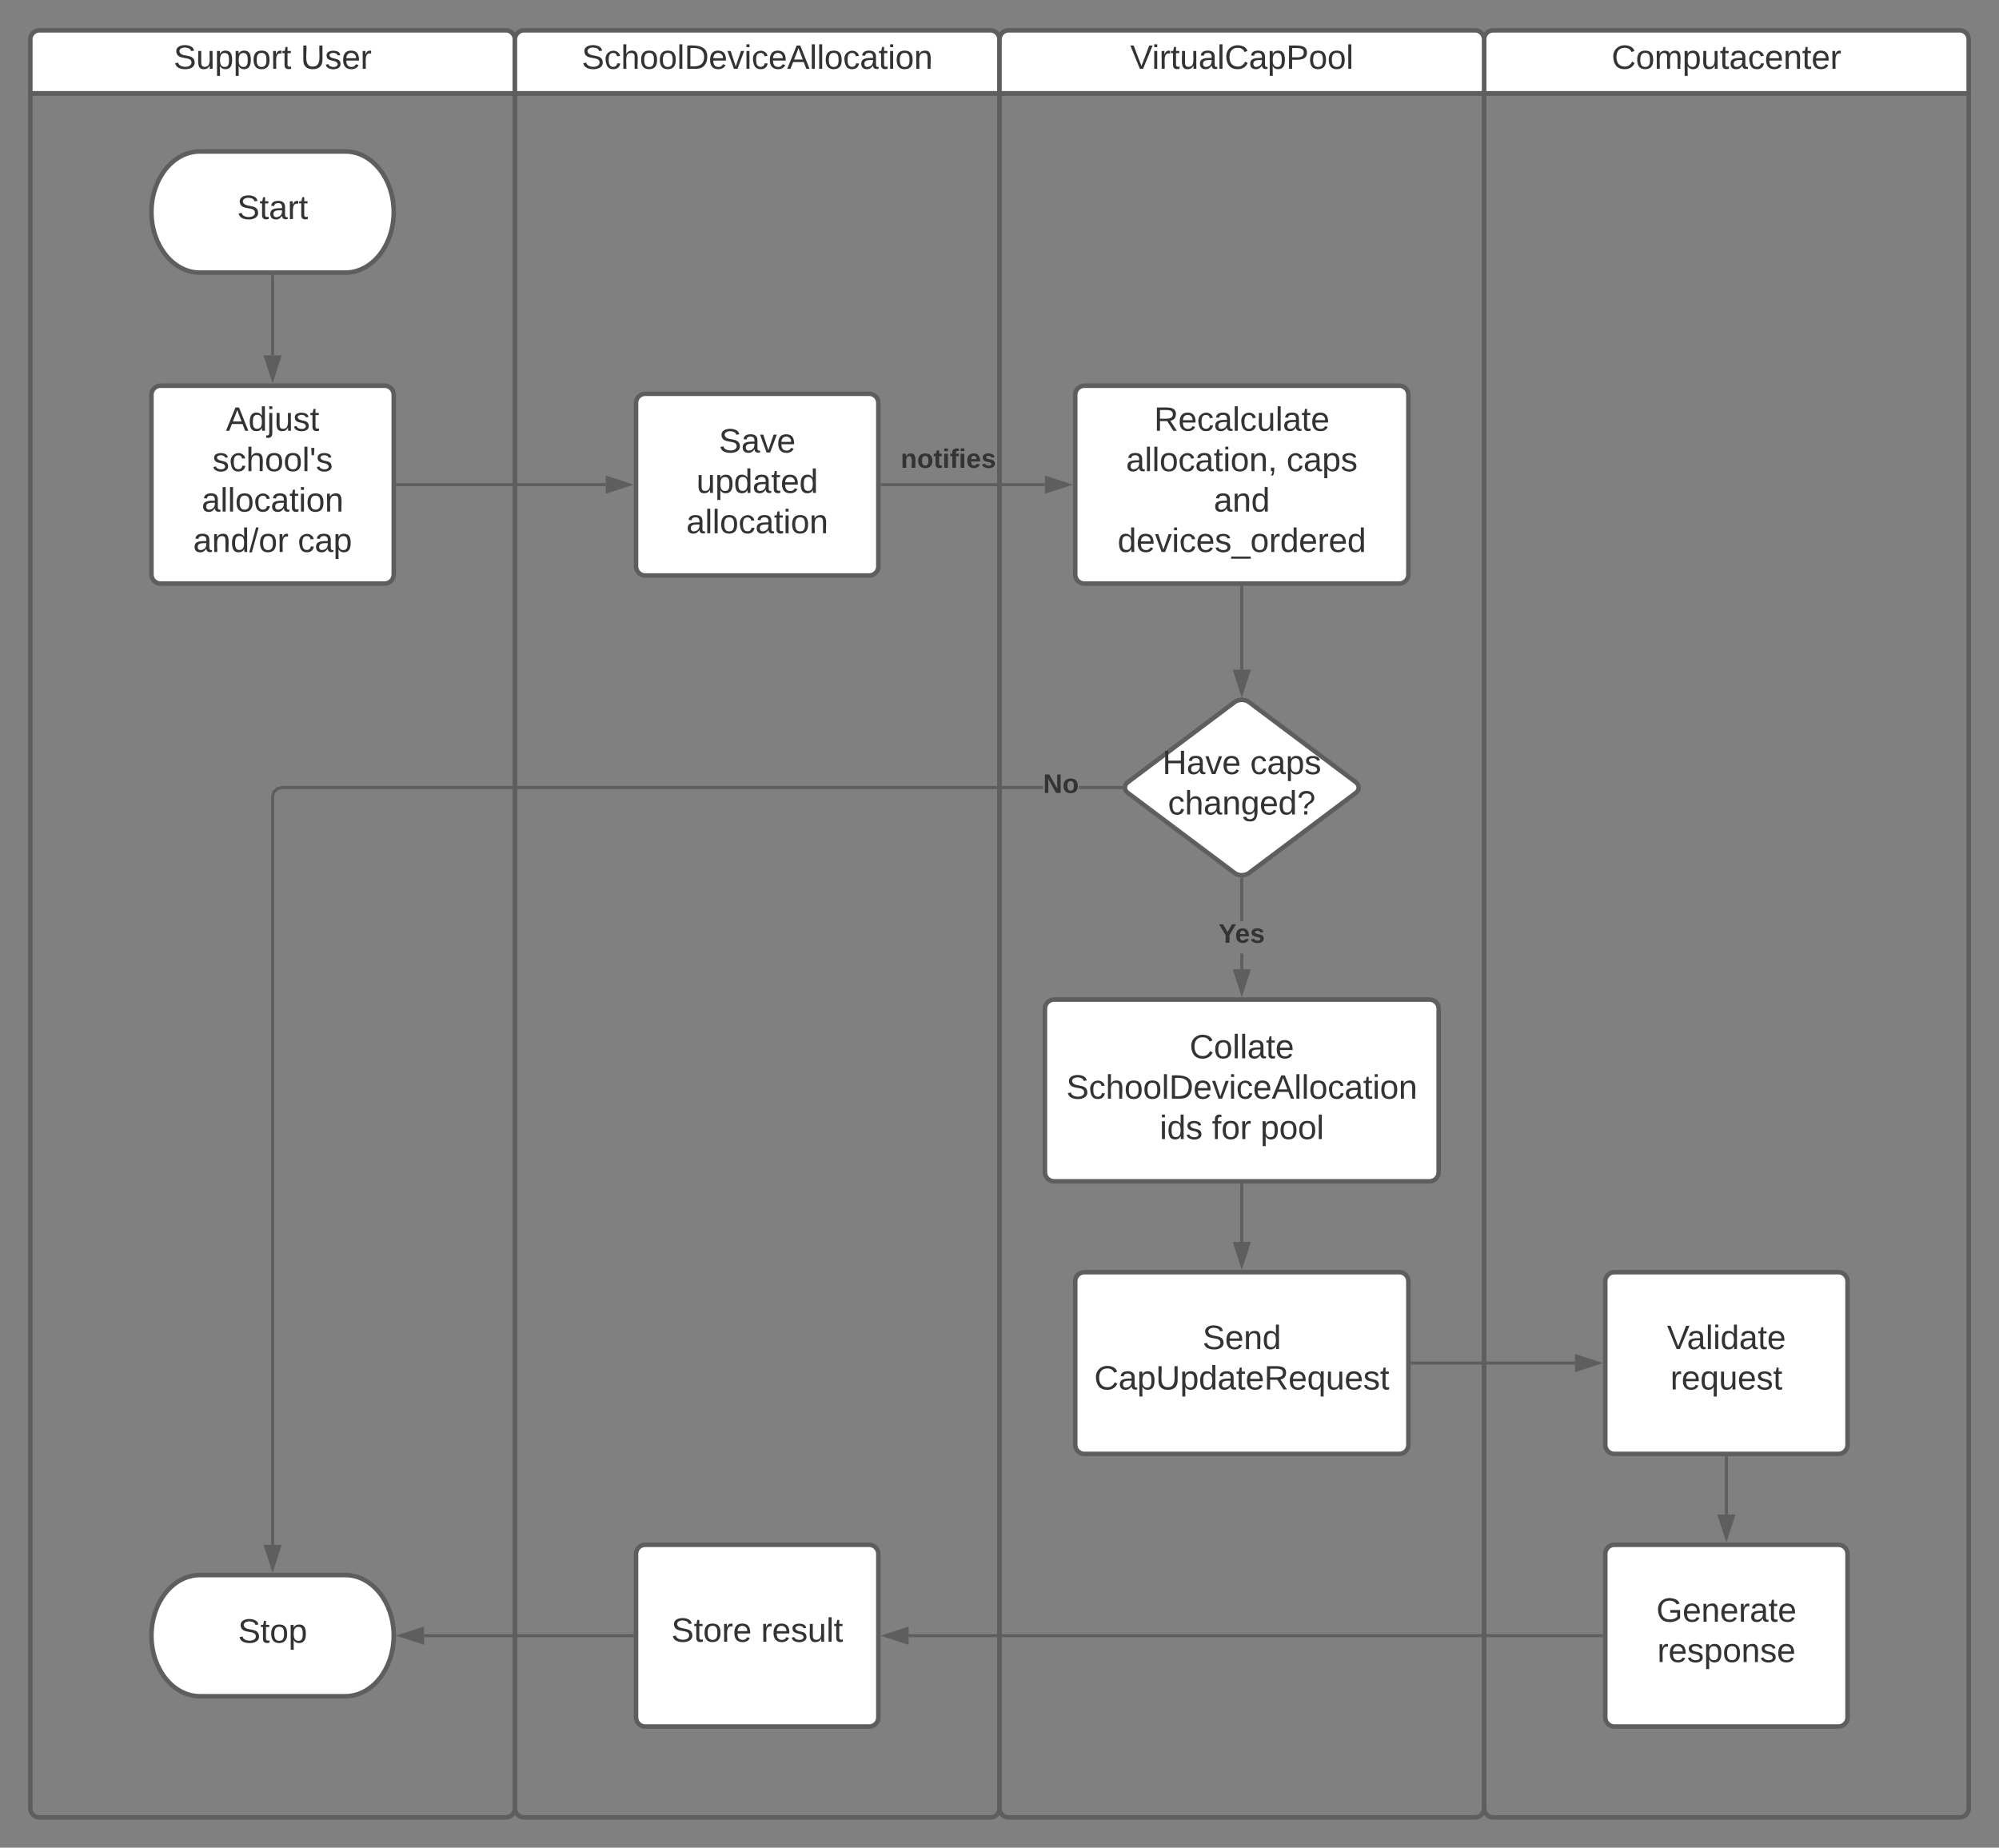 <svg xmlns="http://www.w3.org/2000/svg" xmlns:xlink="http://www.w3.org/1999/xlink" xmlns:lucid="lucid" width="1320" height="1220"><rect width="100%" height="100%" fill="#808080" stroke="none"/><g transform="translate(-80 -20)" lucid:page-tab-id="Q~DiGZ6Rv1YU"><path d="M100 81.67V46c0-3.3 2.7-6 6-6h308c3.3 0 6 2.7 6 6v35.67z" stroke="#5e5e5e" stroke-width="3" fill="#fff"/><path d="M420 81.67V1214c0 3.3-2.7 6-6 6H106c-3.3 0-6-2.7-6-6V81.67z" stroke="#5e5e5e" stroke-width="3" fill="none"/><use xlink:href="#a" transform="matrix(1,0,0,1,100,40) translate(94.66 25.444)"/><use xlink:href="#b" transform="matrix(1,0,0,1,100,40) translate(178.549 25.444)"/><path d="M180 280.67c0-3.32 2.7-6 6-6h148c3.3 0 6 2.68 6 6v118.66c0 3.32-2.7 6-6 6H186c-3.3 0-6-2.68-6-6z" stroke="#5e5e5e" stroke-width="3" fill="#fff"/><use xlink:href="#c" transform="matrix(1,0,0,1,192,286.667) translate(37.167 17.778)"/><use xlink:href="#d" transform="matrix(1,0,0,1,192,286.667) translate(28.278 44.444)"/><use xlink:href="#e" transform="matrix(1,0,0,1,192,286.667) translate(21.179 71.111)"/><use xlink:href="#f" transform="matrix(1,0,0,1,192,286.667) translate(15.562 97.778)"/><use xlink:href="#g" transform="matrix(1,0,0,1,192,286.667) translate(84.636 97.778)"/><path d="M420 81.67V46c0-3.3 2.7-6 6-6h308c3.3 0 6 2.7 6 6v35.67z" stroke="#5e5e5e" stroke-width="3" fill="#fff"/><path d="M740 81.67V1214c0 3.3-2.7 6-6 6H426c-3.3 0-6-2.7-6-6V81.67z" stroke="#5e5e5e" stroke-width="3" fill="none"/><use xlink:href="#h" transform="matrix(1,0,0,1,420,40) translate(44.136 25.444)"/><path d="M1060 81.67V46c0-3.3 2.7-6 6-6h308c3.3 0 6 2.7 6 6v35.67z" stroke="#5e5e5e" stroke-width="3" fill="#fff"/><path d="M1380 81.67V1214c0 3.3-2.7 6-6 6h-308c-3.3 0-6-2.7-6-6V81.67z" stroke="#5e5e5e" stroke-width="3" fill="none"/><use xlink:href="#i" transform="matrix(1,0,0,1,1060,40) translate(84.167 25.444)"/><path d="M500 286c0-3.3 2.7-6 6-6h148c3.3 0 6 2.7 6 6v108c0 3.3-2.7 6-6 6H506c-3.3 0-6-2.7-6-6z" stroke="#5e5e5e" stroke-width="3" fill="#fff"/><use xlink:href="#j" transform="matrix(1,0,0,1,512,292) translate(42.691 26.778)"/><use xlink:href="#k" transform="matrix(1,0,0,1,512,292) translate(27.877 53.444)"/><use xlink:href="#l" transform="matrix(1,0,0,1,512,292) translate(21.179 80.111)"/><path d="M790 280.67c0-3.32 2.7-6 6-6h208c3.3 0 6 2.68 6 6v118.66c0 3.32-2.7 6-6 6H796c-3.3 0-6-2.68-6-6z" stroke="#5e5e5e" stroke-width="3" fill="#fff"/><use xlink:href="#m" transform="matrix(1,0,0,1,802,286.667) translate(40.068 17.778)"/><use xlink:href="#n" transform="matrix(1,0,0,1,802,286.667) translate(21.549 44.444)"/><use xlink:href="#o" transform="matrix(1,0,0,1,802,286.667) translate(127.537 44.444)"/><use xlink:href="#p" transform="matrix(1,0,0,1,802,286.667) translate(79.481 71.111)"/><use xlink:href="#q" transform="matrix(1,0,0,1,802,286.667) translate(15.994 97.778)"/><path d="M740 81.67V46c0-3.3 2.7-6 6-6h308c3.3 0 6 2.7 6 6v35.67z" stroke="#5e5e5e" stroke-width="3" fill="#fff"/><path d="M1060 81.67V1214c0 3.3-2.7 6-6 6H746c-3.3 0-6-2.7-6-6V81.67z" stroke="#5e5e5e" stroke-width="3" fill="none"/><use xlink:href="#r" transform="matrix(1,0,0,1,740,40) translate(86.296 25.444)"/><path d="M895.2 483.6c2.65-2 6.95-2 9.6 0l70.4 52.8c2.65 2 2.65 5.2 0 7.2l-70.4 52.8c-2.65 2-6.95 2-9.6 0l-70.4-52.8c-2.65-2-2.65-5.2 0-7.2z" stroke="#5e5e5e" stroke-width="3" fill="#fff"/><use xlink:href="#s" transform="matrix(1,0,0,1,825,485) translate(22.562 46.111)"/><use xlink:href="#o" transform="matrix(1,0,0,1,825,485) translate(80.525 46.111)"/><use xlink:href="#t" transform="matrix(1,0,0,1,825,485) translate(26.235 72.778)"/><path d="M900 407.83v54.34" stroke="#5e5e5e" stroke-width="2" fill="none"/><path d="M901 407.86h-2v-1.03h2z" fill="#5e5e5e"/><path d="M900 477.43l-4.64-14.26h9.28z" stroke="#5e5e5e" stroke-width="2" fill="#5e5e5e"/><path d="M770 686c0-3.3 2.7-6 6-6h248c3.3 0 6 2.7 6 6v108c0 3.3-2.7 6-6 6H776c-3.3 0-6-2.7-6-6z" stroke="#5e5e5e" stroke-width="3" fill="#fff"/><use xlink:href="#u" transform="matrix(1,0,0,1,782,692) translate(83.525 26.778)"/><use xlink:href="#v" transform="matrix(1,0,0,1,782,692) translate(2.136 53.444)"/><use xlink:href="#w" transform="matrix(1,0,0,1,782,692) translate(63.772 80.111)"/><use xlink:href="#x" transform="matrix(1,0,0,1,782,692) translate(98.278 80.111)"/><use xlink:href="#y" transform="matrix(1,0,0,1,782,692) translate(130.315 80.111)"/><path d="M901 660h-2v-10.42h2zm0-31.75h-2v-27.92h2z" fill="#5e5e5e"/><path d="M901 599.35v1h-2v-1.04zM900 675.26L895.36 661h9.28z" fill="#5e5e5e"/><path d="M900 678.5l-6-18.5h12zm-3.26-16.5l3.26 10.03 3.26-10.03z" fill="#5e5e5e"/><use xlink:href="#z" transform="matrix(1,0,0,1,884.691,628.248) translate(0 14.222)"/><path d="M1140 866c0-3.3 2.7-6 6-6h148c3.3 0 6 2.7 6 6v108c0 3.3-2.7 6-6 6h-148c-3.3 0-6-2.7-6-6z" stroke="#5e5e5e" stroke-width="3" fill="#fff"/><use xlink:href="#A" transform="matrix(1,0,0,1,1152,872) translate(28.772 38.778)"/><use xlink:href="#B" transform="matrix(1,0,0,1,1152,872) translate(30.994 65.444)"/><path d="M1140 1046c0-3.3 2.7-6 6-6h148c3.3 0 6 2.7 6 6v108c0 3.3-2.7 6-6 6h-148c-3.3 0-6-2.7-6-6z" stroke="#5e5e5e" stroke-width="3" fill="#fff"/><use xlink:href="#C" transform="matrix(1,0,0,1,1152,1052) translate(21.735 38.778)"/><use xlink:href="#D" transform="matrix(1,0,0,1,1152,1052) translate(22.352 65.444)"/><path d="M1137.5 1100H680" stroke="#5e5e5e" stroke-width="2" fill="none"/><path d="M1138.5 1101h-1.03v-2h1.03z" fill="#5e5e5e"/><path d="M664.74 1100l14.26-4.64v9.28z" stroke="#5e5e5e" stroke-width="2" fill="#5e5e5e"/><path d="M1220 982.5v37.5" stroke="#5e5e5e" stroke-width="2" fill="none"/><path d="M1221 982.53h-2v-1.03h2z" fill="#5e5e5e"/><path d="M1220 1035.26l-4.64-14.26h9.28z" stroke="#5e5e5e" stroke-width="2" fill="#5e5e5e"/><path d="M1012.5 920H1120" stroke="#5e5e5e" stroke-width="2" fill="none"/><path d="M1012.53 921h-1.03v-2h1.03z" fill="#5e5e5e"/><path d="M1135.26 920l-14.26 4.64v-9.28z" stroke="#5e5e5e" stroke-width="2" fill="#5e5e5e"/><path d="M500 1046c0-3.3 2.7-6 6-6h148c3.3 0 6 2.7 6 6v108c0 3.3-2.7 6-6 6H506c-3.3 0-6-2.7-6-6z" stroke="#5e5e5e" stroke-width="3" fill="#fff"/><use xlink:href="#E" transform="matrix(1,0,0,1,505,1045) translate(18.302 59.028)"/><use xlink:href="#F" transform="matrix(1,0,0,1,505,1045) translate(77.5 59.028)"/><path d="M308 1060c17.67 0 32 17.9 32 40s-14.33 40-32 40h-96c-17.67 0-32-17.9-32-40s14.33-40 32-40z" stroke="#5e5e5e" stroke-width="3" fill="#fff"/><use xlink:href="#G" transform="matrix(1,0,0,1,185,1065) translate(52.16 39.653)"/><path d="M308 120c17.67 0 32 17.9 32 40s-14.33 40-32 40h-96c-17.67 0-32-17.9-32-40s14.33-40 32-40z" stroke="#5e5e5e" stroke-width="3" fill="#fff"/><use xlink:href="#H" transform="matrix(1,0,0,1,185,125) translate(51.574 39.653)"/><path d="M260 202.5v52.16" stroke="#5e5e5e" stroke-width="2" fill="none"/><path d="M261 202.53h-2v-1.03h2z" fill="#5e5e5e"/><path d="M260 269.93l-4.64-14.27h9.28z" stroke="#5e5e5e" stroke-width="2" fill="#5e5e5e"/><path d="M342.5 340H480" stroke="#5e5e5e" stroke-width="2" fill="none"/><path d="M342.53 341h-1.03v-2h1.03z" fill="#5e5e5e"/><path d="M495.26 340L481 344.64v-9.28z" stroke="#5e5e5e" stroke-width="2" fill="#5e5e5e"/><path d="M662.5 340H770" stroke="#5e5e5e" stroke-width="2" fill="none"/><path d="M662.53 341h-1.03v-2h1.03z" fill="#5e5e5e"/><path d="M785.26 340L771 344.64v-9.28z" stroke="#5e5e5e" stroke-width="2" fill="#5e5e5e"/><g><use xlink:href="#I" transform="matrix(1,0,0,1,674.759,314.667) translate(0 14.222)"/></g><path d="M768.8 541H266.14l-2.64.7-1.8 1.8-.7 2.63V1040h-2V545.87l.92-3.42 2.53-2.53 3.42-.92H768.8zm51.6 0h-28v-2h28z" fill="#5e5e5e"/><path d="M821.28 539.4l.28 1.6h-1.2v-2h1.1zM260 1055.26l-4.64-14.26h9.28z" fill="#5e5e5e"/><path d="M260 1058.5l-6-18.5h12zm-3.26-16.5l3.26 10.03 3.26-10.03z" fill="#5e5e5e"/><g><use xlink:href="#J" transform="matrix(1,0,0,1,768.806,529.333) translate(0 14.222)"/></g><path d="M497.5 1100H360" stroke="#5e5e5e" stroke-width="2" fill="none"/><path d="M498.5 1101h-1.03v-2h1.03z" fill="#5e5e5e"/><path d="M344.74 1100l14.26-4.64v9.28z" stroke="#5e5e5e" stroke-width="2" fill="#5e5e5e"/><path d="M790 866c0-3.3 2.7-6 6-6h208c3.3 0 6 2.7 6 6v108c0 3.3-2.7 6-6 6H796c-3.3 0-6-2.7-6-6z" stroke="#5e5e5e" stroke-width="3" fill="#fff"/><g><use xlink:href="#K" transform="matrix(1,0,0,1,802,872) translate(72.074 38.778)"/><use xlink:href="#L" transform="matrix(1,0,0,1,802,872) translate(0.562 65.444)"/></g><path d="M900 802.5V840" stroke="#5e5e5e" stroke-width="2" fill="none"/><path d="M901 802.53h-2v-1.03h2z" fill="#5e5e5e"/><path d="M900 855.26L895.36 841h9.28z" stroke="#5e5e5e" stroke-width="2" fill="#5e5e5e"/><defs><path fill="#333" d="M185-189c-5-48-123-54-124 2 14 75 158 14 163 119 3 78-121 87-175 55-17-10-28-26-33-46l33-7c5 56 141 63 141-1 0-78-155-14-162-118-5-82 145-84 179-34 5 7 8 16 11 25" id="M"/><path fill="#333" d="M84 4C-5 8 30-112 23-190h32v120c0 31 7 50 39 49 72-2 45-101 50-169h31l1 190h-30c-1-10 1-25-2-33-11 22-28 36-60 37" id="N"/><path fill="#333" d="M115-194c55 1 70 41 70 98S169 2 115 4C84 4 66-9 55-30l1 105H24l-1-265h31l2 30c10-21 28-34 59-34zm-8 174c40 0 45-34 45-75s-6-73-45-74c-42 0-51 32-51 76 0 43 10 73 51 73" id="O"/><path fill="#333" d="M100-194c62-1 85 37 85 99 1 63-27 99-86 99S16-35 15-95c0-66 28-99 85-99zM99-20c44 1 53-31 53-75 0-43-8-75-51-75s-53 32-53 75 10 74 51 75" id="P"/><path fill="#333" d="M114-163C36-179 61-72 57 0H25l-1-190h30c1 12-1 29 2 39 6-27 23-49 58-41v29" id="Q"/><path fill="#333" d="M59-47c-2 24 18 29 38 22v24C64 9 27 4 27-40v-127H5v-23h24l9-43h21v43h35v23H59v120" id="R"/><g id="a"><use transform="matrix(0.062,0,0,0.062,0,0)" xlink:href="#M"/><use transform="matrix(0.062,0,0,0.062,14.815,0)" xlink:href="#N"/><use transform="matrix(0.062,0,0,0.062,27.16,0)" xlink:href="#O"/><use transform="matrix(0.062,0,0,0.062,39.506,0)" xlink:href="#O"/><use transform="matrix(0.062,0,0,0.062,51.852,0)" xlink:href="#P"/><use transform="matrix(0.062,0,0,0.062,64.198,0)" xlink:href="#Q"/><use transform="matrix(0.062,0,0,0.062,71.543,0)" xlink:href="#R"/></g><path fill="#333" d="M232-93c-1 65-40 97-104 97C67 4 28-28 28-90v-158h33c8 89-33 224 67 224 102 0 64-133 71-224h33v155" id="S"/><path fill="#333" d="M135-143c-3-34-86-38-87 0 15 53 115 12 119 90S17 21 10-45l28-5c4 36 97 45 98 0-10-56-113-15-118-90-4-57 82-63 122-42 12 7 21 19 24 35" id="T"/><path fill="#333" d="M100-194c63 0 86 42 84 106H49c0 40 14 67 53 68 26 1 43-12 49-29l28 8c-11 28-37 45-77 45C44 4 14-33 15-96c1-61 26-98 85-98zm52 81c6-60-76-77-97-28-3 7-6 17-6 28h103" id="U"/><g id="b"><use transform="matrix(0.062,0,0,0.062,0,0)" xlink:href="#S"/><use transform="matrix(0.062,0,0,0.062,15.988,0)" xlink:href="#T"/><use transform="matrix(0.062,0,0,0.062,27.099,0)" xlink:href="#U"/><use transform="matrix(0.062,0,0,0.062,39.444,0)" xlink:href="#Q"/></g><path fill="#333" d="M205 0l-28-72H64L36 0H1l101-248h38L239 0h-34zm-38-99l-47-123c-12 45-31 82-46 123h93" id="V"/><path fill="#333" d="M85-194c31 0 48 13 60 33l-1-100h32l1 261h-30c-2-10 0-23-3-31C134-8 116 4 85 4 32 4 16-35 15-94c0-66 23-100 70-100zm9 24c-40 0-46 34-46 75 0 40 6 74 45 74 42 0 51-32 51-76 0-42-9-74-50-73" id="W"/><path fill="#333" d="M24-231v-30h32v30H24zM-9 49c24 4 33-6 33-30v-209h32V24c2 40-23 58-65 49V49" id="X"/><g id="c"><use transform="matrix(0.062,0,0,0.062,0,0)" xlink:href="#V"/><use transform="matrix(0.062,0,0,0.062,14.815,0)" xlink:href="#W"/><use transform="matrix(0.062,0,0,0.062,27.16,0)" xlink:href="#X"/><use transform="matrix(0.062,0,0,0.062,32.037,0)" xlink:href="#N"/><use transform="matrix(0.062,0,0,0.062,44.383,0)" xlink:href="#T"/><use transform="matrix(0.062,0,0,0.062,55.494,0)" xlink:href="#R"/></g><path fill="#333" d="M96-169c-40 0-48 33-48 73s9 75 48 75c24 0 41-14 43-38l32 2c-6 37-31 61-74 61-59 0-76-41-82-99-10-93 101-131 147-64 4 7 5 14 7 22l-32 3c-4-21-16-35-41-35" id="Y"/><path fill="#333" d="M106-169C34-169 62-67 57 0H25v-261h32l-1 103c12-21 28-36 61-36 89 0 53 116 60 194h-32v-121c2-32-8-49-39-48" id="Z"/><path fill="#333" d="M24 0v-261h32V0H24" id="aa"/><path fill="#333" d="M47-170H22l-4-78h33" id="ab"/><g id="d"><use transform="matrix(0.062,0,0,0.062,0,0)" xlink:href="#T"/><use transform="matrix(0.062,0,0,0.062,11.111,0)" xlink:href="#Y"/><use transform="matrix(0.062,0,0,0.062,22.222,0)" xlink:href="#Z"/><use transform="matrix(0.062,0,0,0.062,34.568,0)" xlink:href="#P"/><use transform="matrix(0.062,0,0,0.062,46.914,0)" xlink:href="#P"/><use transform="matrix(0.062,0,0,0.062,59.259,0)" xlink:href="#aa"/><use transform="matrix(0.062,0,0,0.062,64.136,0)" xlink:href="#ab"/><use transform="matrix(0.062,0,0,0.062,68.333,0)" xlink:href="#T"/></g><path fill="#333" d="M141-36C126-15 110 5 73 4 37 3 15-17 15-53c-1-64 63-63 125-63 3-35-9-54-41-54-24 1-41 7-42 31l-33-3c5-37 33-52 76-52 45 0 72 20 72 64v82c-1 20 7 32 28 27v20c-31 9-61-2-59-35zM48-53c0 20 12 33 32 33 41-3 63-29 60-74-43 2-92-5-92 41" id="ac"/><path fill="#333" d="M24-231v-30h32v30H24zM24 0v-190h32V0H24" id="ad"/><path fill="#333" d="M117-194c89-4 53 116 60 194h-32v-121c0-31-8-49-39-48C34-167 62-67 57 0H25l-1-190h30c1 10-1 24 2 32 11-22 29-35 61-36" id="ae"/><g id="e"><use transform="matrix(0.062,0,0,0.062,0,0)" xlink:href="#ac"/><use transform="matrix(0.062,0,0,0.062,12.346,0)" xlink:href="#aa"/><use transform="matrix(0.062,0,0,0.062,17.222,0)" xlink:href="#aa"/><use transform="matrix(0.062,0,0,0.062,22.099,0)" xlink:href="#P"/><use transform="matrix(0.062,0,0,0.062,34.444,0)" xlink:href="#Y"/><use transform="matrix(0.062,0,0,0.062,45.556,0)" xlink:href="#ac"/><use transform="matrix(0.062,0,0,0.062,57.901,0)" xlink:href="#R"/><use transform="matrix(0.062,0,0,0.062,64.074,0)" xlink:href="#ad"/><use transform="matrix(0.062,0,0,0.062,68.951,0)" xlink:href="#P"/><use transform="matrix(0.062,0,0,0.062,81.296,0)" xlink:href="#ae"/></g><path fill="#333" d="M0 4l72-265h28L28 4H0" id="af"/><g id="f"><use transform="matrix(0.062,0,0,0.062,0,0)" xlink:href="#ac"/><use transform="matrix(0.062,0,0,0.062,12.346,0)" xlink:href="#ae"/><use transform="matrix(0.062,0,0,0.062,24.691,0)" xlink:href="#W"/><use transform="matrix(0.062,0,0,0.062,37.037,0)" xlink:href="#af"/><use transform="matrix(0.062,0,0,0.062,43.21,0)" xlink:href="#P"/><use transform="matrix(0.062,0,0,0.062,55.556,0)" xlink:href="#Q"/></g><g id="g"><use transform="matrix(0.062,0,0,0.062,0,0)" xlink:href="#Y"/><use transform="matrix(0.062,0,0,0.062,11.111,0)" xlink:href="#ac"/><use transform="matrix(0.062,0,0,0.062,23.457,0)" xlink:href="#O"/></g><path fill="#333" d="M30-248c118-7 216 8 213 122C240-48 200 0 122 0H30v-248zM63-27c89 8 146-16 146-99s-60-101-146-95v194" id="ag"/><path fill="#333" d="M108 0H70L1-190h34L89-25l56-165h34" id="ah"/><g id="h"><use transform="matrix(0.062,0,0,0.062,0,0)" xlink:href="#M"/><use transform="matrix(0.062,0,0,0.062,14.815,0)" xlink:href="#Y"/><use transform="matrix(0.062,0,0,0.062,25.926,0)" xlink:href="#Z"/><use transform="matrix(0.062,0,0,0.062,38.272,0)" xlink:href="#P"/><use transform="matrix(0.062,0,0,0.062,50.617,0)" xlink:href="#P"/><use transform="matrix(0.062,0,0,0.062,62.963,0)" xlink:href="#aa"/><use transform="matrix(0.062,0,0,0.062,67.84,0)" xlink:href="#ag"/><use transform="matrix(0.062,0,0,0.062,83.827,0)" xlink:href="#U"/><use transform="matrix(0.062,0,0,0.062,96.173,0)" xlink:href="#ah"/><use transform="matrix(0.062,0,0,0.062,107.284,0)" xlink:href="#ad"/><use transform="matrix(0.062,0,0,0.062,112.16,0)" xlink:href="#Y"/><use transform="matrix(0.062,0,0,0.062,123.272,0)" xlink:href="#U"/><use transform="matrix(0.062,0,0,0.062,135.617,0)" xlink:href="#V"/><use transform="matrix(0.062,0,0,0.062,150.432,0)" xlink:href="#aa"/><use transform="matrix(0.062,0,0,0.062,155.309,0)" xlink:href="#aa"/><use transform="matrix(0.062,0,0,0.062,160.185,0)" xlink:href="#P"/><use transform="matrix(0.062,0,0,0.062,172.531,0)" xlink:href="#Y"/><use transform="matrix(0.062,0,0,0.062,183.642,0)" xlink:href="#ac"/><use transform="matrix(0.062,0,0,0.062,195.988,0)" xlink:href="#R"/><use transform="matrix(0.062,0,0,0.062,202.16,0)" xlink:href="#ad"/><use transform="matrix(0.062,0,0,0.062,207.037,0)" xlink:href="#P"/><use transform="matrix(0.062,0,0,0.062,219.383,0)" xlink:href="#ae"/></g><path fill="#333" d="M212-179c-10-28-35-45-73-45-59 0-87 40-87 99 0 60 29 101 89 101 43 0 62-24 78-52l27 14C228-24 195 4 139 4 59 4 22-46 18-125c-6-104 99-153 187-111 19 9 31 26 39 46" id="ai"/><path fill="#333" d="M210-169c-67 3-38 105-44 169h-31v-121c0-29-5-50-35-48C34-165 62-65 56 0H25l-1-190h30c1 10-1 24 2 32 10-44 99-50 107 0 11-21 27-35 58-36 85-2 47 119 55 194h-31v-121c0-29-5-49-35-48" id="aj"/><g id="i"><use transform="matrix(0.062,0,0,0.062,0,0)" xlink:href="#ai"/><use transform="matrix(0.062,0,0,0.062,15.988,0)" xlink:href="#P"/><use transform="matrix(0.062,0,0,0.062,28.333,0)" xlink:href="#aj"/><use transform="matrix(0.062,0,0,0.062,46.79,0)" xlink:href="#O"/><use transform="matrix(0.062,0,0,0.062,59.136,0)" xlink:href="#N"/><use transform="matrix(0.062,0,0,0.062,71.481,0)" xlink:href="#R"/><use transform="matrix(0.062,0,0,0.062,77.654,0)" xlink:href="#ac"/><use transform="matrix(0.062,0,0,0.062,90,0)" xlink:href="#Y"/><use transform="matrix(0.062,0,0,0.062,101.111,0)" xlink:href="#U"/><use transform="matrix(0.062,0,0,0.062,113.457,0)" xlink:href="#ae"/><use transform="matrix(0.062,0,0,0.062,125.802,0)" xlink:href="#R"/><use transform="matrix(0.062,0,0,0.062,131.975,0)" xlink:href="#U"/><use transform="matrix(0.062,0,0,0.062,144.321,0)" xlink:href="#Q"/></g><g id="j"><use transform="matrix(0.062,0,0,0.062,0,0)" xlink:href="#M"/><use transform="matrix(0.062,0,0,0.062,14.815,0)" xlink:href="#ac"/><use transform="matrix(0.062,0,0,0.062,27.16,0)" xlink:href="#ah"/><use transform="matrix(0.062,0,0,0.062,38.272,0)" xlink:href="#U"/></g><g id="k"><use transform="matrix(0.062,0,0,0.062,0,0)" xlink:href="#N"/><use transform="matrix(0.062,0,0,0.062,12.346,0)" xlink:href="#O"/><use transform="matrix(0.062,0,0,0.062,24.691,0)" xlink:href="#W"/><use transform="matrix(0.062,0,0,0.062,37.037,0)" xlink:href="#ac"/><use transform="matrix(0.062,0,0,0.062,49.383,0)" xlink:href="#R"/><use transform="matrix(0.062,0,0,0.062,55.556,0)" xlink:href="#U"/><use transform="matrix(0.062,0,0,0.062,67.901,0)" xlink:href="#W"/></g><g id="l"><use transform="matrix(0.062,0,0,0.062,0,0)" xlink:href="#ac"/><use transform="matrix(0.062,0,0,0.062,12.346,0)" xlink:href="#aa"/><use transform="matrix(0.062,0,0,0.062,17.222,0)" xlink:href="#aa"/><use transform="matrix(0.062,0,0,0.062,22.099,0)" xlink:href="#P"/><use transform="matrix(0.062,0,0,0.062,34.444,0)" xlink:href="#Y"/><use transform="matrix(0.062,0,0,0.062,45.556,0)" xlink:href="#ac"/><use transform="matrix(0.062,0,0,0.062,57.901,0)" xlink:href="#R"/><use transform="matrix(0.062,0,0,0.062,64.074,0)" xlink:href="#ad"/><use transform="matrix(0.062,0,0,0.062,68.951,0)" xlink:href="#P"/><use transform="matrix(0.062,0,0,0.062,81.296,0)" xlink:href="#ae"/></g><path fill="#333" d="M233-177c-1 41-23 64-60 70L243 0h-38l-65-103H63V0H30v-248c88 3 205-21 203 71zM63-129c60-2 137 13 137-47 0-61-80-42-137-45v92" id="ak"/><g id="m"><use transform="matrix(0.062,0,0,0.062,0,0)" xlink:href="#ak"/><use transform="matrix(0.062,0,0,0.062,15.988,0)" xlink:href="#U"/><use transform="matrix(0.062,0,0,0.062,28.333,0)" xlink:href="#Y"/><use transform="matrix(0.062,0,0,0.062,39.444,0)" xlink:href="#ac"/><use transform="matrix(0.062,0,0,0.062,51.79,0)" xlink:href="#aa"/><use transform="matrix(0.062,0,0,0.062,56.667,0)" xlink:href="#Y"/><use transform="matrix(0.062,0,0,0.062,67.778,0)" xlink:href="#N"/><use transform="matrix(0.062,0,0,0.062,80.123,0)" xlink:href="#aa"/><use transform="matrix(0.062,0,0,0.062,85,0)" xlink:href="#ac"/><use transform="matrix(0.062,0,0,0.062,97.346,0)" xlink:href="#R"/><use transform="matrix(0.062,0,0,0.062,103.519,0)" xlink:href="#U"/></g><path fill="#333" d="M68-38c1 34 0 65-14 84H32c9-13 17-26 17-46H33v-38h35" id="al"/><g id="n"><use transform="matrix(0.062,0,0,0.062,0,0)" xlink:href="#ac"/><use transform="matrix(0.062,0,0,0.062,12.346,0)" xlink:href="#aa"/><use transform="matrix(0.062,0,0,0.062,17.222,0)" xlink:href="#aa"/><use transform="matrix(0.062,0,0,0.062,22.099,0)" xlink:href="#P"/><use transform="matrix(0.062,0,0,0.062,34.444,0)" xlink:href="#Y"/><use transform="matrix(0.062,0,0,0.062,45.556,0)" xlink:href="#ac"/><use transform="matrix(0.062,0,0,0.062,57.901,0)" xlink:href="#R"/><use transform="matrix(0.062,0,0,0.062,64.074,0)" xlink:href="#ad"/><use transform="matrix(0.062,0,0,0.062,68.951,0)" xlink:href="#P"/><use transform="matrix(0.062,0,0,0.062,81.296,0)" xlink:href="#ae"/><use transform="matrix(0.062,0,0,0.062,93.642,0)" xlink:href="#al"/></g><g id="o"><use transform="matrix(0.062,0,0,0.062,0,0)" xlink:href="#Y"/><use transform="matrix(0.062,0,0,0.062,11.111,0)" xlink:href="#ac"/><use transform="matrix(0.062,0,0,0.062,23.457,0)" xlink:href="#O"/><use transform="matrix(0.062,0,0,0.062,35.802,0)" xlink:href="#T"/></g><g id="p"><use transform="matrix(0.062,0,0,0.062,0,0)" xlink:href="#ac"/><use transform="matrix(0.062,0,0,0.062,12.346,0)" xlink:href="#ae"/><use transform="matrix(0.062,0,0,0.062,24.691,0)" xlink:href="#W"/></g><path fill="#333" d="M-5 72V49h209v23H-5" id="am"/><g id="q"><use transform="matrix(0.062,0,0,0.062,0,0)" xlink:href="#W"/><use transform="matrix(0.062,0,0,0.062,12.346,0)" xlink:href="#U"/><use transform="matrix(0.062,0,0,0.062,24.691,0)" xlink:href="#ah"/><use transform="matrix(0.062,0,0,0.062,35.802,0)" xlink:href="#ad"/><use transform="matrix(0.062,0,0,0.062,40.679,0)" xlink:href="#Y"/><use transform="matrix(0.062,0,0,0.062,51.79,0)" xlink:href="#U"/><use transform="matrix(0.062,0,0,0.062,64.136,0)" xlink:href="#T"/><use transform="matrix(0.062,0,0,0.062,75.247,0)" xlink:href="#am"/><use transform="matrix(0.062,0,0,0.062,87.593,0)" xlink:href="#P"/><use transform="matrix(0.062,0,0,0.062,99.938,0)" xlink:href="#Q"/><use transform="matrix(0.062,0,0,0.062,107.284,0)" xlink:href="#W"/><use transform="matrix(0.062,0,0,0.062,119.63,0)" xlink:href="#U"/><use transform="matrix(0.062,0,0,0.062,131.975,0)" xlink:href="#Q"/><use transform="matrix(0.062,0,0,0.062,139.321,0)" xlink:href="#U"/><use transform="matrix(0.062,0,0,0.062,151.667,0)" xlink:href="#W"/></g><path fill="#333" d="M137 0h-34L2-248h35l83 218 83-218h36" id="an"/><path fill="#333" d="M30-248c87 1 191-15 191 75 0 78-77 80-158 76V0H30v-248zm33 125c57 0 124 11 124-50 0-59-68-47-124-48v98" id="ao"/><g id="r"><use transform="matrix(0.062,0,0,0.062,0,0)" xlink:href="#an"/><use transform="matrix(0.062,0,0,0.062,14.383,0)" xlink:href="#ad"/><use transform="matrix(0.062,0,0,0.062,19.259,0)" xlink:href="#Q"/><use transform="matrix(0.062,0,0,0.062,26.605,0)" xlink:href="#R"/><use transform="matrix(0.062,0,0,0.062,32.778,0)" xlink:href="#N"/><use transform="matrix(0.062,0,0,0.062,45.123,0)" xlink:href="#ac"/><use transform="matrix(0.062,0,0,0.062,57.469,0)" xlink:href="#aa"/><use transform="matrix(0.062,0,0,0.062,62.346,0)" xlink:href="#ai"/><use transform="matrix(0.062,0,0,0.062,78.333,0)" xlink:href="#ac"/><use transform="matrix(0.062,0,0,0.062,90.679,0)" xlink:href="#O"/><use transform="matrix(0.062,0,0,0.062,103.025,0)" xlink:href="#ao"/><use transform="matrix(0.062,0,0,0.062,117.84,0)" xlink:href="#P"/><use transform="matrix(0.062,0,0,0.062,130.185,0)" xlink:href="#P"/><use transform="matrix(0.062,0,0,0.062,142.531,0)" xlink:href="#aa"/></g><path fill="#333" d="M197 0v-115H63V0H30v-248h33v105h134v-105h34V0h-34" id="ap"/><g id="s"><use transform="matrix(0.062,0,0,0.062,0,0)" xlink:href="#ap"/><use transform="matrix(0.062,0,0,0.062,15.988,0)" xlink:href="#ac"/><use transform="matrix(0.062,0,0,0.062,28.333,0)" xlink:href="#ah"/><use transform="matrix(0.062,0,0,0.062,39.444,0)" xlink:href="#U"/></g><path fill="#333" d="M177-190C167-65 218 103 67 71c-23-6-38-20-44-43l32-5c15 47 100 32 89-28v-30C133-14 115 1 83 1 29 1 15-40 15-95c0-56 16-97 71-98 29-1 48 16 59 35 1-10 0-23 2-32h30zM94-22c36 0 50-32 50-73 0-42-14-75-50-75-39 0-46 34-46 75s6 73 46 73" id="aq"/><path fill="#333" d="M103-251c84 0 111 97 45 133-19 10-37 24-39 52H78c0-63 77-55 77-114 0-30-21-42-52-43-32 0-53 17-56 46l-32-2c7-45 34-72 88-72zM77 0v-35h34V0H77" id="ar"/><g id="t"><use transform="matrix(0.062,0,0,0.062,0,0)" xlink:href="#Y"/><use transform="matrix(0.062,0,0,0.062,11.111,0)" xlink:href="#Z"/><use transform="matrix(0.062,0,0,0.062,23.457,0)" xlink:href="#ac"/><use transform="matrix(0.062,0,0,0.062,35.802,0)" xlink:href="#ae"/><use transform="matrix(0.062,0,0,0.062,48.148,0)" xlink:href="#aq"/><use transform="matrix(0.062,0,0,0.062,60.494,0)" xlink:href="#U"/><use transform="matrix(0.062,0,0,0.062,72.84,0)" xlink:href="#W"/><use transform="matrix(0.062,0,0,0.062,85.185,0)" xlink:href="#ar"/></g><g id="u"><use transform="matrix(0.062,0,0,0.062,0,0)" xlink:href="#ai"/><use transform="matrix(0.062,0,0,0.062,15.988,0)" xlink:href="#P"/><use transform="matrix(0.062,0,0,0.062,28.333,0)" xlink:href="#aa"/><use transform="matrix(0.062,0,0,0.062,33.21,0)" xlink:href="#aa"/><use transform="matrix(0.062,0,0,0.062,38.086,0)" xlink:href="#ac"/><use transform="matrix(0.062,0,0,0.062,50.432,0)" xlink:href="#R"/><use transform="matrix(0.062,0,0,0.062,56.605,0)" xlink:href="#U"/></g><g id="v"><use transform="matrix(0.062,0,0,0.062,0,0)" xlink:href="#M"/><use transform="matrix(0.062,0,0,0.062,14.815,0)" xlink:href="#Y"/><use transform="matrix(0.062,0,0,0.062,25.926,0)" xlink:href="#Z"/><use transform="matrix(0.062,0,0,0.062,38.272,0)" xlink:href="#P"/><use transform="matrix(0.062,0,0,0.062,50.617,0)" xlink:href="#P"/><use transform="matrix(0.062,0,0,0.062,62.963,0)" xlink:href="#aa"/><use transform="matrix(0.062,0,0,0.062,67.84,0)" xlink:href="#ag"/><use transform="matrix(0.062,0,0,0.062,83.827,0)" xlink:href="#U"/><use transform="matrix(0.062,0,0,0.062,96.173,0)" xlink:href="#ah"/><use transform="matrix(0.062,0,0,0.062,107.284,0)" xlink:href="#ad"/><use transform="matrix(0.062,0,0,0.062,112.16,0)" xlink:href="#Y"/><use transform="matrix(0.062,0,0,0.062,123.272,0)" xlink:href="#U"/><use transform="matrix(0.062,0,0,0.062,135.617,0)" xlink:href="#V"/><use transform="matrix(0.062,0,0,0.062,150.432,0)" xlink:href="#aa"/><use transform="matrix(0.062,0,0,0.062,155.309,0)" xlink:href="#aa"/><use transform="matrix(0.062,0,0,0.062,160.185,0)" xlink:href="#P"/><use transform="matrix(0.062,0,0,0.062,172.531,0)" xlink:href="#Y"/><use transform="matrix(0.062,0,0,0.062,183.642,0)" xlink:href="#ac"/><use transform="matrix(0.062,0,0,0.062,195.988,0)" xlink:href="#R"/><use transform="matrix(0.062,0,0,0.062,202.16,0)" xlink:href="#ad"/><use transform="matrix(0.062,0,0,0.062,207.037,0)" xlink:href="#P"/><use transform="matrix(0.062,0,0,0.062,219.383,0)" xlink:href="#ae"/></g><g id="w"><use transform="matrix(0.062,0,0,0.062,0,0)" xlink:href="#ad"/><use transform="matrix(0.062,0,0,0.062,4.877,0)" xlink:href="#W"/><use transform="matrix(0.062,0,0,0.062,17.222,0)" xlink:href="#T"/></g><path fill="#333" d="M101-234c-31-9-42 10-38 44h38v23H63V0H32v-167H5v-23h27c-7-52 17-82 69-68v24" id="as"/><g id="x"><use transform="matrix(0.062,0,0,0.062,0,0)" xlink:href="#as"/><use transform="matrix(0.062,0,0,0.062,6.173,0)" xlink:href="#P"/><use transform="matrix(0.062,0,0,0.062,18.519,0)" xlink:href="#Q"/></g><g id="y"><use transform="matrix(0.062,0,0,0.062,0,0)" xlink:href="#O"/><use transform="matrix(0.062,0,0,0.062,12.346,0)" xlink:href="#P"/><use transform="matrix(0.062,0,0,0.062,24.691,0)" xlink:href="#P"/><use transform="matrix(0.062,0,0,0.062,37.037,0)" xlink:href="#aa"/></g><path fill="#333" d="M146-102V0H94v-102L6-248h54l60 105 60-105h54" id="at"/><path fill="#333" d="M185-48c-13 30-37 53-82 52C43 2 14-33 14-96s30-98 90-98c62 0 83 45 84 108H66c0 31 8 55 39 56 18 0 30-7 34-22zm-45-69c5-46-57-63-70-21-2 6-4 13-4 21h74" id="au"/><path fill="#333" d="M137-138c1-29-70-34-71-4 15 46 118 7 119 86 1 83-164 76-172 9l43-7c4 19 20 25 44 25 33 8 57-30 24-41C81-84 22-81 20-136c-2-80 154-74 161-7" id="av"/><g id="z"><use transform="matrix(0.049,0,0,0.049,0,0)" xlink:href="#at"/><use transform="matrix(0.049,0,0,0.049,10.864,0)" xlink:href="#au"/><use transform="matrix(0.049,0,0,0.049,20.741,0)" xlink:href="#av"/></g><g id="A"><use transform="matrix(0.062,0,0,0.062,0,0)" xlink:href="#an"/><use transform="matrix(0.062,0,0,0.062,13.148,0)" xlink:href="#ac"/><use transform="matrix(0.062,0,0,0.062,25.494,0)" xlink:href="#aa"/><use transform="matrix(0.062,0,0,0.062,30.37,0)" xlink:href="#ad"/><use transform="matrix(0.062,0,0,0.062,35.247,0)" xlink:href="#W"/><use transform="matrix(0.062,0,0,0.062,47.593,0)" xlink:href="#ac"/><use transform="matrix(0.062,0,0,0.062,59.938,0)" xlink:href="#R"/><use transform="matrix(0.062,0,0,0.062,66.111,0)" xlink:href="#U"/></g><path fill="#333" d="M145-31C134-9 116 4 85 4 32 4 16-35 15-94c0-59 17-99 70-100 32-1 48 14 60 33 0-11-1-24 2-32h30l-1 268h-32zM93-21c41 0 51-33 51-76s-8-73-50-73c-40 0-46 35-46 75s5 74 45 74" id="aw"/><g id="B"><use transform="matrix(0.062,0,0,0.062,0,0)" xlink:href="#Q"/><use transform="matrix(0.062,0,0,0.062,7.346,0)" xlink:href="#U"/><use transform="matrix(0.062,0,0,0.062,19.691,0)" xlink:href="#aw"/><use transform="matrix(0.062,0,0,0.062,32.037,0)" xlink:href="#N"/><use transform="matrix(0.062,0,0,0.062,44.383,0)" xlink:href="#U"/><use transform="matrix(0.062,0,0,0.062,56.728,0)" xlink:href="#T"/><use transform="matrix(0.062,0,0,0.062,67.84,0)" xlink:href="#R"/></g><path fill="#333" d="M143 4C61 4 22-44 18-125c-5-107 100-154 193-111 17 8 29 25 37 43l-32 9c-13-25-37-40-76-40-61 0-88 39-88 99 0 61 29 100 91 101 35 0 62-11 79-27v-45h-74v-28h105v86C228-13 192 4 143 4" id="ax"/><g id="C"><use transform="matrix(0.062,0,0,0.062,0,0)" xlink:href="#ax"/><use transform="matrix(0.062,0,0,0.062,17.284,0)" xlink:href="#U"/><use transform="matrix(0.062,0,0,0.062,29.63,0)" xlink:href="#ae"/><use transform="matrix(0.062,0,0,0.062,41.975,0)" xlink:href="#U"/><use transform="matrix(0.062,0,0,0.062,54.321,0)" xlink:href="#Q"/><use transform="matrix(0.062,0,0,0.062,61.667,0)" xlink:href="#ac"/><use transform="matrix(0.062,0,0,0.062,74.012,0)" xlink:href="#R"/><use transform="matrix(0.062,0,0,0.062,80.185,0)" xlink:href="#U"/></g><g id="D"><use transform="matrix(0.062,0,0,0.062,0,0)" xlink:href="#Q"/><use transform="matrix(0.062,0,0,0.062,7.346,0)" xlink:href="#U"/><use transform="matrix(0.062,0,0,0.062,19.691,0)" xlink:href="#T"/><use transform="matrix(0.062,0,0,0.062,30.802,0)" xlink:href="#O"/><use transform="matrix(0.062,0,0,0.062,43.148,0)" xlink:href="#P"/><use transform="matrix(0.062,0,0,0.062,55.494,0)" xlink:href="#ae"/><use transform="matrix(0.062,0,0,0.062,67.84,0)" xlink:href="#T"/><use transform="matrix(0.062,0,0,0.062,78.951,0)" xlink:href="#U"/></g><g id="E"><use transform="matrix(0.062,0,0,0.062,0,0)" xlink:href="#M"/><use transform="matrix(0.062,0,0,0.062,14.815,0)" xlink:href="#R"/><use transform="matrix(0.062,0,0,0.062,20.988,0)" xlink:href="#P"/><use transform="matrix(0.062,0,0,0.062,33.333,0)" xlink:href="#Q"/><use transform="matrix(0.062,0,0,0.062,40.679,0)" xlink:href="#U"/></g><g id="F"><use transform="matrix(0.062,0,0,0.062,0,0)" xlink:href="#Q"/><use transform="matrix(0.062,0,0,0.062,7.346,0)" xlink:href="#U"/><use transform="matrix(0.062,0,0,0.062,19.691,0)" xlink:href="#T"/><use transform="matrix(0.062,0,0,0.062,30.802,0)" xlink:href="#N"/><use transform="matrix(0.062,0,0,0.062,43.148,0)" xlink:href="#aa"/><use transform="matrix(0.062,0,0,0.062,48.025,0)" xlink:href="#R"/></g><g id="G"><use transform="matrix(0.062,0,0,0.062,0,0)" xlink:href="#M"/><use transform="matrix(0.062,0,0,0.062,14.815,0)" xlink:href="#R"/><use transform="matrix(0.062,0,0,0.062,20.988,0)" xlink:href="#P"/><use transform="matrix(0.062,0,0,0.062,33.333,0)" xlink:href="#O"/></g><g id="H"><use transform="matrix(0.062,0,0,0.062,0,0)" xlink:href="#M"/><use transform="matrix(0.062,0,0,0.062,14.815,0)" xlink:href="#R"/><use transform="matrix(0.062,0,0,0.062,20.988,0)" xlink:href="#ac"/><use transform="matrix(0.062,0,0,0.062,33.333,0)" xlink:href="#Q"/><use transform="matrix(0.062,0,0,0.062,40.679,0)" xlink:href="#R"/></g><path fill="#333" d="M135-194c87-1 58 113 63 194h-50c-7-57 23-157-34-157-59 0-34 97-39 157H25l-1-190h47c2 12-1 28 3 38 12-26 28-41 61-42" id="ay"/><path fill="#333" d="M110-194c64 0 96 36 96 99 0 64-35 99-97 99-61 0-95-36-95-99 0-62 34-99 96-99zm-1 164c35 0 45-28 45-65 0-40-10-65-43-65-34 0-45 26-45 65 0 36 10 65 43 65" id="az"/><path fill="#333" d="M115-3C79 11 28 4 28-45v-112H4v-33h27l15-45h31v45h36v33H77v99c-1 23 16 31 38 25v30" id="aA"/><path fill="#333" d="M25-224v-37h50v37H25zM25 0v-190h50V0H25" id="aB"/><path fill="#333" d="M121-226c-27-7-43 5-38 36h38v33H83V0H34v-157H6v-33h28c-9-59 32-81 87-68v32" id="aC"/><g id="I"><use transform="matrix(0.049,0,0,0.049,0,0)" xlink:href="#ay"/><use transform="matrix(0.049,0,0,0.049,10.815,0)" xlink:href="#az"/><use transform="matrix(0.049,0,0,0.049,21.63,0)" xlink:href="#aA"/><use transform="matrix(0.049,0,0,0.049,27.506,0)" xlink:href="#aB"/><use transform="matrix(0.049,0,0,0.049,32.444,0)" xlink:href="#aC"/><use transform="matrix(0.049,0,0,0.049,38.321,0)" xlink:href="#aB"/><use transform="matrix(0.049,0,0,0.049,43.259,0)" xlink:href="#au"/><use transform="matrix(0.049,0,0,0.049,53.136,0)" xlink:href="#av"/></g><path fill="#333" d="M175 0L67-191c6 58 2 128 3 191H24v-248h59L193-55c-6-58-2-129-3-193h46V0h-61" id="aD"/><g id="J"><use transform="matrix(0.049,0,0,0.049,0,0)" xlink:href="#aD"/><use transform="matrix(0.049,0,0,0.049,12.79,0)" xlink:href="#az"/></g><g id="K"><use transform="matrix(0.062,0,0,0.062,0,0)" xlink:href="#M"/><use transform="matrix(0.062,0,0,0.062,14.815,0)" xlink:href="#U"/><use transform="matrix(0.062,0,0,0.062,27.16,0)" xlink:href="#ae"/><use transform="matrix(0.062,0,0,0.062,39.506,0)" xlink:href="#W"/></g><g id="L"><use transform="matrix(0.062,0,0,0.062,0,0)" xlink:href="#ai"/><use transform="matrix(0.062,0,0,0.062,15.988,0)" xlink:href="#ac"/><use transform="matrix(0.062,0,0,0.062,28.333,0)" xlink:href="#O"/><use transform="matrix(0.062,0,0,0.062,40.679,0)" xlink:href="#S"/><use transform="matrix(0.062,0,0,0.062,56.667,0)" xlink:href="#O"/><use transform="matrix(0.062,0,0,0.062,69.012,0)" xlink:href="#W"/><use transform="matrix(0.062,0,0,0.062,81.358,0)" xlink:href="#ac"/><use transform="matrix(0.062,0,0,0.062,93.704,0)" xlink:href="#R"/><use transform="matrix(0.062,0,0,0.062,99.877,0)" xlink:href="#U"/><use transform="matrix(0.062,0,0,0.062,112.222,0)" xlink:href="#ak"/><use transform="matrix(0.062,0,0,0.062,128.21,0)" xlink:href="#U"/><use transform="matrix(0.062,0,0,0.062,140.556,0)" xlink:href="#aw"/><use transform="matrix(0.062,0,0,0.062,152.901,0)" xlink:href="#N"/><use transform="matrix(0.062,0,0,0.062,165.247,0)" xlink:href="#U"/><use transform="matrix(0.062,0,0,0.062,177.593,0)" xlink:href="#T"/><use transform="matrix(0.062,0,0,0.062,188.704,0)" xlink:href="#R"/></g></defs></g></svg>
